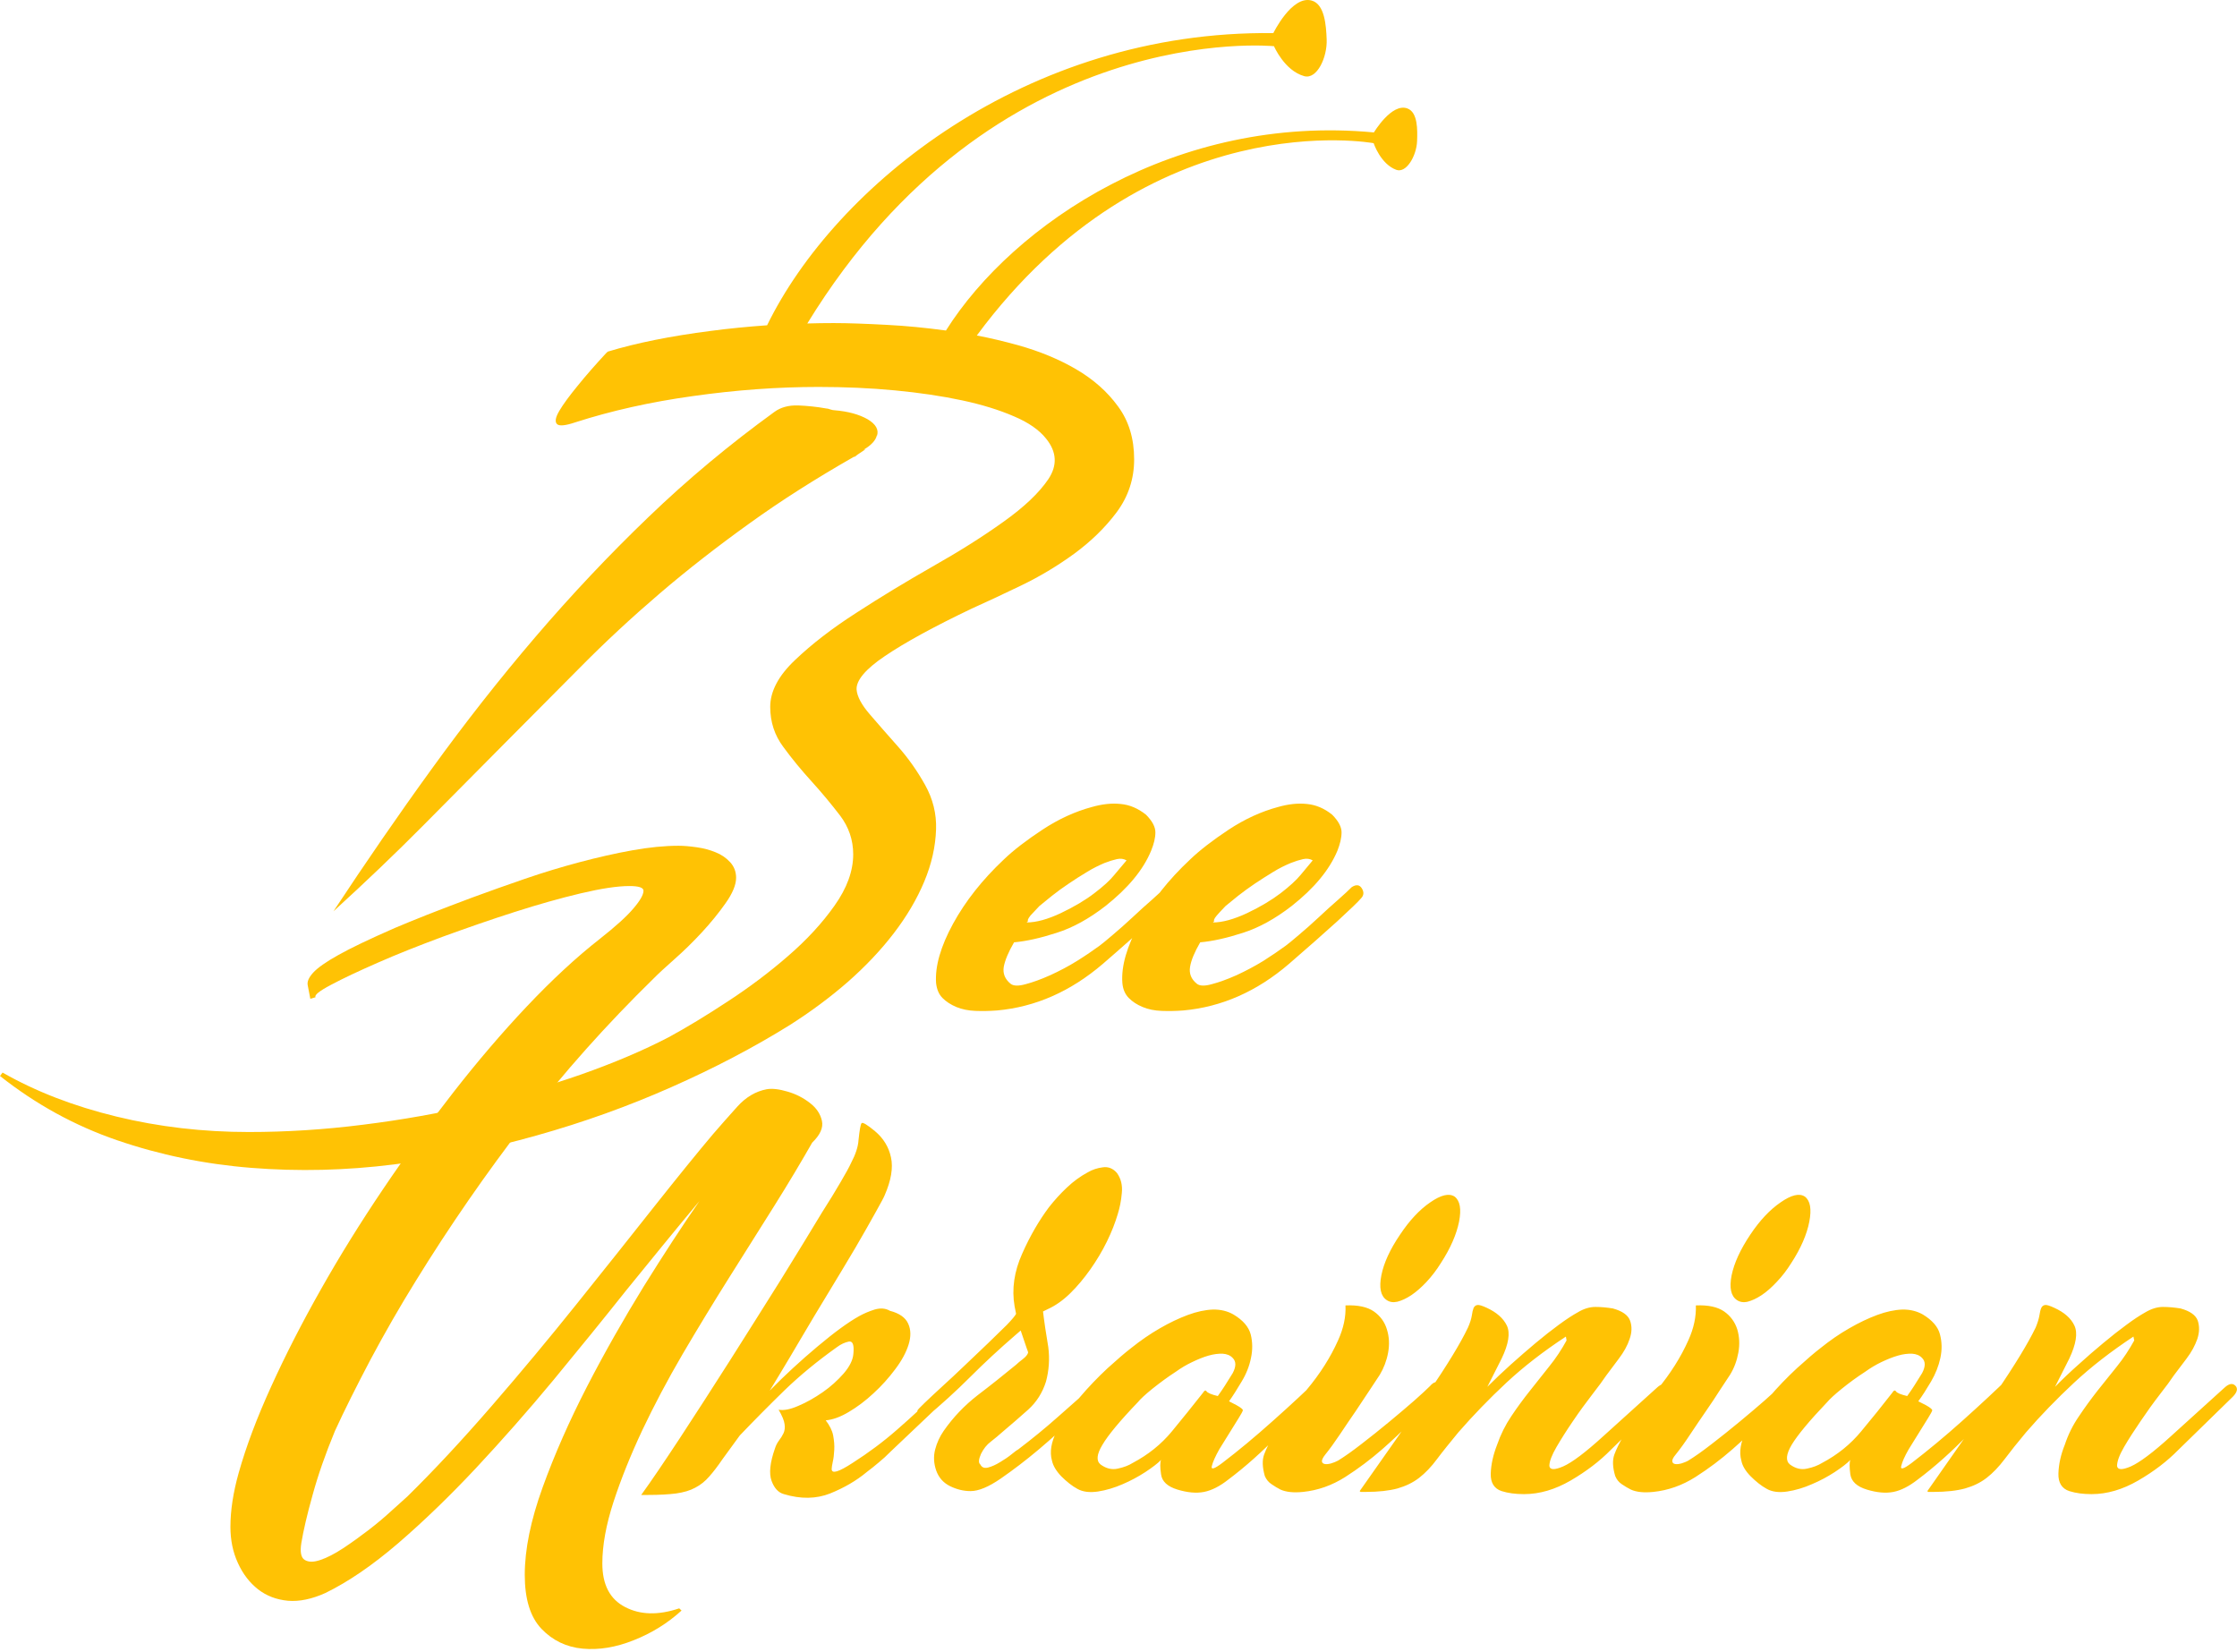 <svg width="153" height="113" viewBox="0 0 153 113" fill="none" xmlns="http://www.w3.org/2000/svg">
<path d="M41.567 24.047C43.53 23.452 45.873 22.981 48.596 22.632C49.864 22.462 51.16 22.339 52.466 22.245C57.105 12.745 70.162 2.066 87.089 2.264C87.089 2.264 88.357 -0.34 89.709 0.037C90.607 0.283 90.7 1.754 90.737 2.679C90.793 3.905 90.079 5.452 89.2 5.207C87.848 4.83 87.135 3.16 87.135 3.16C87.135 3.16 68.032 1.217 55.216 22.122C55.809 22.103 56.411 22.094 57.022 22.094C58.022 22.094 59.244 22.141 60.67 22.217C61.967 22.283 63.309 22.415 64.698 22.603C69.31 15.283 80.477 7.783 93.969 9.056C93.969 9.056 95.182 7.019 96.256 7.415C96.978 7.679 96.95 8.886 96.922 9.651C96.885 10.651 96.191 11.867 95.496 11.613C94.422 11.217 93.95 9.792 93.95 9.792C93.95 9.792 78.644 6.943 66.81 22.943C67.754 23.122 68.689 23.349 69.615 23.603C71.097 24.018 72.43 24.566 73.606 25.254C74.782 25.943 75.736 26.783 76.468 27.792C77.208 28.792 77.57 30 77.57 31.415C77.57 32.754 77.171 33.952 76.384 35.018C75.597 36.075 74.616 37.028 73.458 37.877C72.301 38.717 71.088 39.443 69.81 40.056C68.541 40.669 67.421 41.188 66.458 41.622C63.828 42.877 61.856 43.962 60.522 44.867C59.189 45.764 58.55 46.537 58.587 47.16C58.624 47.632 58.929 48.207 59.513 48.877C60.087 49.547 60.726 50.273 61.42 51.056C62.115 51.839 62.735 52.717 63.272 53.679C63.809 54.641 64.059 55.66 64.022 56.717C63.985 57.896 63.717 59.084 63.217 60.282C62.717 61.481 62.022 62.66 61.133 63.82C60.244 64.981 59.189 66.094 57.976 67.16C56.763 68.216 55.438 69.198 54.013 70.103C51.54 71.641 48.836 73.056 45.91 74.349C42.975 75.65 39.901 76.754 36.706 77.65C33.502 78.556 30.243 79.216 26.946 79.632C23.65 80.047 20.399 80.122 17.195 79.867C13.992 79.613 10.936 78.981 8.019 77.981C5.102 76.981 2.435 75.509 0 73.584L0.176 73.349C2.454 74.65 5.047 75.65 7.963 76.358C10.871 77.066 13.89 77.415 17.02 77.415C19.566 77.415 22.168 77.254 24.835 76.915C27.502 76.584 30.094 76.122 32.622 75.528C35.15 74.943 37.53 74.254 39.771 73.471C42.012 72.679 43.993 71.839 45.734 70.933C46.966 70.264 48.318 69.443 49.781 68.481C51.253 67.518 52.624 66.49 53.892 65.386C55.17 64.282 56.226 63.141 57.078 61.933C57.929 60.735 58.355 59.566 58.355 58.424C58.355 57.443 58.05 56.556 57.457 55.773C56.855 54.99 56.207 54.207 55.513 53.443C54.818 52.679 54.17 51.896 53.577 51.084C52.975 50.282 52.679 49.367 52.679 48.339C52.679 47.282 53.244 46.207 54.383 45.132C55.522 44.047 56.911 42.971 58.559 41.915C60.198 40.849 61.93 39.801 63.763 38.754C65.597 37.717 67.217 36.698 68.624 35.688C70.032 34.688 71.06 33.717 71.699 32.773C72.329 31.83 72.282 30.905 71.551 30C71.088 29.415 70.356 28.896 69.347 28.471C68.347 28.037 67.162 27.669 65.791 27.377C64.421 27.084 62.893 26.858 61.217 26.698C59.541 26.537 57.791 26.462 55.976 26.462C53.198 26.462 50.346 26.669 47.41 27.084C44.475 27.49 41.799 28.094 39.364 28.877C38.669 29.113 38.243 29.151 38.095 29C37.938 28.839 37.993 28.537 38.262 28.084C38.53 27.632 38.947 27.066 39.512 26.377C40.067 25.688 40.715 24.952 41.447 24.16L41.567 24.047ZM58.411 31.235C55.781 32.735 53.392 34.254 51.235 35.811C49.068 37.367 47.031 38.952 45.123 40.584C43.216 42.217 41.401 43.896 39.688 45.632C37.965 47.358 36.215 49.122 34.447 50.905C32.669 52.698 30.835 54.547 28.946 56.452C27.057 58.358 25.011 60.311 22.807 62.32C25.011 58.981 27.242 55.735 29.52 52.594C31.798 49.443 34.16 46.434 36.613 43.566C39.067 40.698 41.641 37.962 44.345 35.367C47.04 32.773 49.92 30.377 52.966 28.169C53.392 27.858 53.929 27.707 54.587 27.726C55.244 27.754 55.883 27.82 56.503 27.933C56.578 27.933 56.67 27.952 56.791 28C56.902 28.037 57.004 28.056 57.078 28.056C58.004 28.132 58.754 28.339 59.337 28.669C59.911 29.009 60.124 29.396 59.976 29.82V29.764C59.892 30.122 59.587 30.452 59.05 30.764C59.244 30.688 59.207 30.726 58.957 30.886C58.707 31.047 58.55 31.16 58.467 31.235H58.411ZM69.356 64.443C68.967 65.113 68.736 65.669 68.652 66.122C68.578 66.575 68.736 66.962 69.115 67.273C69.31 67.433 69.662 67.443 70.162 67.301C70.662 67.169 71.227 66.962 71.838 66.688C72.458 66.405 73.069 66.084 73.662 65.716C74.264 65.339 74.773 64.99 75.199 64.679C75.356 64.566 75.653 64.32 76.097 63.943C76.542 63.566 76.995 63.169 77.458 62.735C77.921 62.301 78.366 61.896 78.792 61.528C79.209 61.15 79.523 60.867 79.718 60.669C80.023 60.471 80.255 60.499 80.412 60.754C80.56 61.009 80.542 61.235 80.347 61.433C80.153 61.669 79.616 62.188 78.727 62.999C77.838 63.801 76.745 64.782 75.43 65.915C73.227 67.801 70.819 68.867 68.189 69.103C67.689 69.141 67.198 69.15 66.717 69.132C66.236 69.113 65.8 69.028 65.411 68.867C65.032 68.707 64.708 68.499 64.458 68.245C64.208 67.99 64.069 67.65 64.022 67.216C63.948 66.075 64.337 64.726 65.18 63.179C66.032 61.622 67.189 60.16 68.652 58.782C69.31 58.15 70.189 57.471 71.291 56.745C72.393 56.018 73.523 55.499 74.68 55.188C75.375 54.99 76.032 54.915 76.644 54.981C77.264 55.037 77.838 55.282 78.384 55.717C78.81 56.15 79.023 56.547 79.023 56.924C79.023 57.301 78.921 57.717 78.727 58.188C78.19 59.49 77.144 60.745 75.606 61.962C74.486 62.83 73.375 63.443 72.273 63.792C71.171 64.15 70.199 64.367 69.356 64.443ZM77.051 58.839C76.856 58.726 76.634 58.698 76.384 58.754C76.134 58.811 75.856 58.896 75.542 59.018C75.162 59.179 74.754 59.377 74.329 59.641C73.903 59.896 73.486 60.16 73.088 60.433C72.68 60.707 72.301 60.981 71.958 61.254C71.606 61.537 71.319 61.773 71.088 61.962C70.782 62.282 70.578 62.499 70.477 62.613C70.384 62.735 70.328 62.82 70.31 62.877C70.291 62.943 70.291 62.971 70.31 62.971C70.328 62.971 70.301 63.009 70.217 63.084C70.875 63.084 71.662 62.867 72.56 62.443C73.467 62.009 74.236 61.556 74.847 61.084C75.468 60.613 75.921 60.198 76.208 59.839C76.505 59.49 76.782 59.16 77.051 58.839ZM82.088 64.443C81.699 65.113 81.468 65.669 81.394 66.122C81.32 66.575 81.468 66.962 81.857 67.273C82.051 67.433 82.394 67.443 82.894 67.301C83.403 67.169 83.959 66.962 84.579 66.688C85.19 66.405 85.802 66.084 86.403 65.716C86.996 65.339 87.505 64.99 87.931 64.679C88.089 64.566 88.385 64.32 88.829 63.943C89.274 63.566 89.728 63.169 90.191 62.735C90.654 62.301 91.098 61.896 91.524 61.528C91.95 61.15 92.256 60.867 92.45 60.669C92.756 60.471 92.987 60.499 93.144 60.754C93.302 61.009 93.283 61.235 93.089 61.433C92.894 61.669 92.348 62.188 91.469 62.999C90.58 63.801 89.478 64.782 88.163 65.915C85.968 67.801 83.551 68.867 80.931 69.103C80.431 69.141 79.94 69.15 79.449 69.132C78.968 69.113 78.532 69.028 78.153 68.867C77.764 68.707 77.449 68.499 77.199 68.245C76.949 67.99 76.801 67.65 76.764 67.216C76.681 66.075 77.07 64.726 77.921 63.179C78.764 61.622 79.921 60.16 81.394 58.782C82.051 58.15 82.931 57.471 84.024 56.745C85.126 56.018 86.255 55.499 87.413 55.188C88.107 54.99 88.765 54.915 89.385 54.981C89.996 55.037 90.58 55.282 91.117 55.717C91.543 56.15 91.756 56.547 91.756 56.924C91.756 57.301 91.654 57.717 91.469 58.188C90.922 59.49 89.885 60.745 88.339 61.962C87.218 62.83 86.107 63.443 85.014 63.792C83.912 64.15 82.94 64.367 82.088 64.443ZM89.783 58.839C89.589 58.726 89.376 58.698 89.117 58.754C88.867 58.811 88.589 58.896 88.283 59.018C87.894 59.179 87.487 59.377 87.061 59.641C86.644 59.896 86.227 60.16 85.82 60.433C85.413 60.707 85.042 60.981 84.69 61.254C84.348 61.537 84.051 61.773 83.82 61.962C83.514 62.282 83.311 62.499 83.218 62.613C83.116 62.735 83.061 62.82 83.042 62.877C83.023 62.943 83.023 62.971 83.042 62.971C83.061 62.971 83.033 63.009 82.959 63.084C83.607 63.084 84.394 62.867 85.302 62.443C86.209 62.009 86.968 61.556 87.589 61.084C88.2 60.613 88.653 60.198 88.95 59.839C89.237 59.49 89.515 59.16 89.783 58.839Z" fill="#FFC204"/>
<path d="M28.428 87.613C27.335 89.377 26.307 91.169 25.335 92.99C24.372 94.82 23.557 96.443 22.909 97.858C22.261 99.424 21.751 100.877 21.381 102.235C21.001 103.584 20.751 104.679 20.612 105.509C20.511 106.132 20.585 106.528 20.844 106.679C21.103 106.839 21.455 106.839 21.918 106.679C22.372 106.528 22.899 106.254 23.474 105.877C24.057 105.49 24.622 105.084 25.187 104.651C25.752 104.217 26.27 103.783 26.742 103.349C27.224 102.915 27.594 102.584 27.863 102.339C29.669 100.566 31.585 98.509 33.613 96.169C35.641 93.83 37.595 91.481 39.484 89.122C41.382 86.754 43.142 84.547 44.771 82.481C46.41 80.415 47.734 78.783 48.762 77.566C49.272 76.971 49.827 76.349 50.42 75.688C51.012 75.028 51.688 74.632 52.438 74.49C52.809 74.424 53.29 74.481 53.864 74.651C54.448 74.82 54.957 75.085 55.401 75.434C55.846 75.773 56.114 76.188 56.216 76.651C56.318 77.122 56.096 77.613 55.55 78.141C54.8 79.453 53.938 80.905 52.948 82.481C51.957 84.066 50.929 85.698 49.855 87.396C48.781 89.103 47.725 90.839 46.688 92.603C45.651 94.377 44.734 96.113 43.929 97.811C43.132 99.509 42.475 101.141 41.965 102.698C41.456 104.264 41.197 105.669 41.197 106.915C41.197 108.377 41.715 109.367 42.762 109.905C43.799 110.443 45.031 110.471 46.456 109.99L46.614 110.141C45.66 111.009 44.568 111.688 43.345 112.169C42.123 112.66 40.956 112.849 39.845 112.745C38.743 112.641 37.799 112.188 37.039 111.396C36.271 110.594 35.891 109.358 35.891 107.698C35.891 105.962 36.298 103.971 37.113 101.717C37.928 99.462 38.947 97.16 40.151 94.82C41.364 92.471 42.66 90.198 44.03 87.971C45.41 85.754 46.679 83.811 47.836 82.141C47.021 83.113 46.197 84.113 45.364 85.132C44.531 86.16 43.688 87.188 42.836 88.236C41.271 90.207 39.604 92.254 37.854 94.377C36.104 96.49 34.326 98.5 32.539 100.415C30.752 102.32 28.983 104.028 27.233 105.537C25.474 107.047 23.816 108.179 22.251 108.943C21.325 109.358 20.474 109.537 19.696 109.471C18.909 109.396 18.233 109.141 17.649 108.688C17.075 108.235 16.612 107.641 16.27 106.886C15.927 106.141 15.76 105.32 15.76 104.415C15.76 103.311 15.945 102.075 16.325 100.726C16.834 98.915 17.575 96.952 18.547 94.82C19.52 92.679 20.649 90.471 21.946 88.179C23.233 85.896 24.659 83.603 26.205 81.311C27.752 79.019 29.354 76.82 31.011 74.698C32.659 72.585 34.335 70.622 36.039 68.82C37.743 67.019 39.41 65.471 41.049 64.188C42.104 63.358 42.864 62.669 43.317 62.132C43.78 61.594 44.012 61.188 44.012 60.915C44.012 60.698 43.688 60.594 43.04 60.594C42.225 60.594 41.114 60.764 39.715 61.094C38.326 61.424 36.817 61.849 35.197 62.368C33.576 62.886 31.946 63.453 30.289 64.056C28.641 64.669 27.159 65.254 25.853 65.83C24.538 66.405 23.474 66.905 22.659 67.339C21.835 67.773 21.483 68.056 21.585 68.198L21.224 68.302C21.159 67.953 21.103 67.651 21.048 67.386C20.992 67.132 21.122 66.839 21.427 66.509C21.733 66.179 22.307 65.773 23.14 65.311C23.974 64.839 25.261 64.226 27.002 63.462C27.576 63.217 28.326 62.915 29.242 62.547C30.169 62.188 31.187 61.792 32.307 61.377C33.437 60.962 34.623 60.538 35.891 60.103C37.15 59.669 38.401 59.292 39.641 58.962C40.882 58.632 42.086 58.358 43.243 58.151C44.401 57.943 45.456 57.839 46.41 57.839C46.781 57.839 47.197 57.877 47.66 57.943C48.123 58.009 48.549 58.122 48.938 58.283C49.327 58.434 49.66 58.66 49.938 58.962C50.207 59.254 50.346 59.613 50.346 60.028C50.346 60.509 50.105 61.094 49.623 61.773C49.151 62.443 48.605 63.113 47.994 63.773C47.383 64.434 46.762 65.037 46.132 65.594C45.503 66.151 45.031 66.585 44.725 66.896C41.493 70.056 38.539 73.358 35.891 76.811C33.233 80.264 30.743 83.858 28.428 87.613ZM60.92 99.264C60.643 99.547 60.374 99.792 60.096 100.018C59.828 100.245 59.559 100.462 59.281 100.669C58.568 101.264 57.735 101.745 56.781 102.132C55.827 102.509 54.772 102.528 53.614 102.179C53.235 102.075 52.957 101.773 52.772 101.273C52.587 100.764 52.661 100.028 53.003 99.056C53.068 98.849 53.161 98.669 53.281 98.509C53.401 98.358 53.503 98.188 53.587 98.019C53.67 97.839 53.698 97.632 53.661 97.396C53.633 97.151 53.494 96.82 53.253 96.405C53.596 96.471 54.05 96.386 54.605 96.141C55.17 95.905 55.726 95.585 56.272 95.207C56.818 94.83 57.291 94.396 57.698 93.934C58.105 93.462 58.328 93.019 58.365 92.603C58.429 91.981 58.328 91.698 58.059 91.745C57.781 91.802 57.513 91.924 57.235 92.132C55.911 93.075 54.716 94.056 53.661 95.075C52.605 96.103 51.587 97.132 50.596 98.169L49.42 99.783C49.086 100.273 48.781 100.669 48.503 100.981C48.234 101.292 47.92 101.547 47.558 101.735C47.197 101.934 46.771 102.056 46.253 102.132C45.743 102.198 45.095 102.235 44.318 102.235H43.855C44.54 101.292 45.419 99.99 46.512 98.33C47.605 96.66 48.744 94.896 49.938 93.019C51.123 91.151 52.281 89.311 53.411 87.509C54.531 85.698 55.466 84.169 56.216 82.924C56.726 82.122 57.152 81.434 57.494 80.839C57.837 80.254 58.078 79.82 58.207 79.537C58.513 78.953 58.689 78.434 58.717 77.981C58.791 77.283 58.855 76.896 58.929 76.811C58.994 76.726 59.3 76.905 59.846 77.358C60.42 77.839 60.791 78.443 60.939 79.151C61.096 79.858 60.948 80.726 60.513 81.726C60.476 81.83 60.272 82.226 59.892 82.896C59.522 83.575 59.05 84.386 58.494 85.349C57.929 86.302 57.318 87.32 56.652 88.415C55.985 89.509 55.374 90.528 54.809 91.49C54.253 92.443 53.763 93.254 53.355 93.934C52.948 94.613 52.707 95 52.642 95.103C53.661 94.066 54.753 93.056 55.911 92.085C57.068 91.113 58.022 90.415 58.772 90C59.078 89.83 59.429 89.679 59.818 89.556C60.207 89.443 60.559 89.462 60.865 89.641C61.513 89.811 61.93 90.103 62.115 90.519C62.309 90.943 62.309 91.415 62.143 91.953C61.976 92.49 61.67 93.056 61.226 93.641C60.782 94.236 60.291 94.783 59.744 95.283C59.198 95.792 58.633 96.217 58.059 96.556C57.476 96.905 56.948 97.094 56.476 97.132C56.744 97.481 56.92 97.83 56.985 98.169C57.05 98.519 57.078 98.849 57.059 99.16C57.041 99.471 57.013 99.745 56.957 99.971C56.911 100.198 56.883 100.358 56.883 100.462C56.883 100.811 57.355 100.669 58.309 100.047C59.402 99.349 60.42 98.594 61.374 97.754C62.328 96.924 63.263 96.056 64.189 95.151C64.421 94.915 64.624 94.896 64.772 95.103C64.93 95.311 64.902 95.5 64.698 95.679L60.92 99.264ZM69.393 89.33C69.189 88.151 69.365 86.953 69.912 85.736C70.449 84.519 71.069 83.462 71.745 82.556C72.125 82.075 72.532 81.622 72.977 81.207C73.412 80.792 73.893 80.443 74.403 80.169C74.708 79.99 75.051 79.877 75.421 79.83C75.801 79.773 76.125 79.905 76.394 80.217C76.671 80.603 76.782 81.056 76.727 81.594C76.681 82.132 76.579 82.613 76.449 83.028C76.273 83.622 76.032 84.245 75.708 84.905C75.384 85.566 75.004 86.198 74.579 86.802C74.153 87.405 73.699 87.953 73.199 88.443C72.708 88.924 72.189 89.292 71.643 89.537L71.338 89.688C71.338 89.726 71.356 89.877 71.393 90.132C71.421 90.396 71.523 91.056 71.699 92.132C71.801 92.934 71.745 93.717 71.541 94.481C71.301 95.245 70.893 95.886 70.319 96.405C69.736 96.924 69.162 97.424 68.578 97.915C68.31 98.16 68.032 98.377 67.763 98.594C67.486 98.802 67.273 99.075 67.097 99.424C66.93 99.802 66.912 100.047 67.05 100.151C67.152 100.358 67.328 100.424 67.587 100.358C67.837 100.292 68.115 100.169 68.402 99.99C68.689 99.82 68.958 99.641 69.189 99.452C69.43 99.254 69.588 99.141 69.652 99.113C70.569 98.415 71.477 97.679 72.356 96.896C73.245 96.113 74.134 95.33 75.014 94.528C75.255 94.358 75.458 94.339 75.625 94.481C75.801 94.613 75.764 94.83 75.523 95.103C75.051 95.481 74.412 96.056 73.616 96.82C72.81 97.585 71.958 98.349 71.06 99.113C70.152 99.877 69.282 100.537 68.449 101.113C67.615 101.688 66.93 101.971 66.384 101.971C65.902 101.971 65.439 101.858 64.976 101.632C64.522 101.405 64.208 101.056 64.032 100.566C63.865 100.085 63.837 99.603 63.958 99.132C64.078 98.669 64.272 98.245 64.541 97.858C65.189 96.924 65.967 96.113 66.865 95.415C67.773 94.726 68.643 94.028 69.495 93.33C69.597 93.226 69.754 93.103 69.958 92.943C70.162 92.783 70.282 92.641 70.319 92.5C70.319 92.462 70.291 92.377 70.236 92.245C70.189 92.103 70.041 91.688 69.81 90.99L69.449 91.302C68.356 92.245 67.328 93.198 66.356 94.169C65.384 95.141 64.356 96.075 63.263 96.981C63.096 97.009 62.948 96.981 62.837 96.896C62.717 96.811 62.689 96.66 62.754 96.452C62.754 96.424 62.92 96.245 63.245 95.934C63.569 95.622 63.967 95.254 64.439 94.82C64.921 94.386 65.439 93.896 66.004 93.358C66.56 92.82 67.087 92.32 67.587 91.849C68.078 91.377 68.504 90.962 68.865 90.603C69.217 90.236 69.43 89.981 69.495 89.849L69.393 89.33ZM83.598 100.047C84.69 99.217 85.848 98.254 87.07 97.16C88.302 96.066 89.367 95.066 90.293 94.169C90.561 93.99 90.765 93.962 90.904 94.066C91.043 94.169 91.024 94.358 90.848 94.632C89.765 95.745 88.644 96.886 87.505 98.066C86.366 99.245 85.2 100.292 84.005 101.188C83.431 101.641 82.875 101.924 82.348 102.028C81.82 102.132 81.218 102.075 80.533 101.868C79.847 101.66 79.477 101.311 79.412 100.83C79.338 100.339 79.338 100.009 79.412 99.839C79.171 100.085 78.81 100.358 78.338 100.669C77.857 100.981 77.338 101.264 76.782 101.5C76.218 101.745 75.653 101.915 75.097 102C74.532 102.084 74.06 102.028 73.69 101.82C73.31 101.613 72.949 101.32 72.588 100.962C72.236 100.594 72.023 100.235 71.949 99.886C71.782 99.302 71.893 98.622 72.282 97.858C72.671 97.094 73.19 96.339 73.819 95.594C74.449 94.849 75.097 94.179 75.755 93.566C76.421 92.962 76.958 92.5 77.366 92.188C78.014 91.669 78.671 91.217 79.329 90.839C79.996 90.453 80.635 90.151 81.246 89.924C81.857 89.698 82.431 89.575 82.959 89.556C83.487 89.547 83.959 89.66 84.366 89.896C85.014 90.283 85.403 90.736 85.542 91.254C85.672 91.773 85.681 92.311 85.561 92.868C85.45 93.424 85.237 93.962 84.922 94.481C84.616 95 84.329 95.452 84.061 95.83L84.57 96.094C84.876 96.264 85.024 96.386 85.005 96.452C84.987 96.528 84.894 96.698 84.718 96.981L83.394 99.113C83.125 99.594 82.95 99.981 82.885 100.254C82.811 100.528 83.051 100.462 83.598 100.047ZM84.311 92.868C84.144 92.688 83.912 92.594 83.625 92.575C83.338 92.566 83.014 92.603 82.653 92.707C82.292 92.811 81.922 92.962 81.533 93.151C81.135 93.339 80.773 93.556 80.431 93.802C79.847 94.179 79.32 94.575 78.82 94.971C78.329 95.368 77.996 95.679 77.829 95.886C76.597 97.169 75.792 98.141 75.403 98.802C75.004 99.462 74.968 99.905 75.273 100.151C75.644 100.424 76.042 100.528 76.449 100.434C76.856 100.349 77.199 100.217 77.468 100.047C78.523 99.49 79.421 98.773 80.153 97.886C80.885 97 81.588 96.122 82.273 95.254C82.375 95.085 82.459 95.047 82.523 95.151C82.598 95.254 82.848 95.368 83.292 95.471C83.496 95.188 83.653 94.952 83.774 94.764C83.894 94.575 84.07 94.292 84.311 93.905C84.551 93.452 84.551 93.103 84.311 92.868ZM99.487 81.83C99.858 82.113 99.96 82.679 99.793 83.547C99.617 84.415 99.21 85.358 98.561 86.358C98.256 86.849 97.923 87.283 97.571 87.66C97.21 88.047 96.858 88.349 96.524 88.575C96.182 88.802 95.867 88.943 95.58 89.019C95.284 89.085 95.043 89.047 94.839 88.905C94.432 88.632 94.311 88.066 94.478 87.217C94.645 86.368 95.071 85.443 95.756 84.434C96.404 83.462 97.089 82.726 97.821 82.226C98.552 81.717 99.108 81.585 99.487 81.83ZM98.358 95.415C97.747 96.009 97.126 96.622 96.497 97.264C95.867 97.905 95.21 98.519 94.534 99.113C93.746 99.802 92.904 100.434 92.006 101.009C91.098 101.584 90.135 101.924 89.117 102.028C88.468 102.094 87.959 102.037 87.579 101.868C87.376 101.764 87.172 101.641 86.968 101.5C86.764 101.368 86.607 101.179 86.505 100.934C86.339 100.339 86.32 99.858 86.459 99.471C86.598 99.094 86.802 98.679 87.07 98.226C87.681 97.217 88.45 96.16 89.367 95.047C90.293 93.943 91.005 92.811 91.515 91.669C91.894 90.839 92.061 90.037 92.024 89.273C92.876 89.236 93.524 89.377 93.969 89.688C94.413 90 94.709 90.415 94.858 90.915C95.015 91.415 95.043 91.943 94.941 92.5C94.839 93.056 94.645 93.556 94.376 94.009C94.209 94.254 93.978 94.603 93.691 95.047C93.394 95.5 93.07 95.99 92.719 96.509C92.357 97.028 92.006 97.556 91.644 98.094C91.283 98.632 90.95 99.094 90.644 99.471C90.478 99.679 90.404 99.839 90.413 99.943C90.431 100.047 90.505 100.103 90.626 100.122C90.737 100.141 90.885 100.122 91.052 100.075C91.228 100.018 91.376 99.962 91.515 99.886C91.959 99.613 92.496 99.236 93.126 98.745C93.756 98.264 94.385 97.754 95.015 97.236C95.645 96.717 96.219 96.226 96.728 95.783C97.237 95.33 97.599 95 97.802 94.792C98.071 94.481 98.302 94.434 98.487 94.66C98.673 94.886 98.636 95.141 98.358 95.415ZM113.331 94.896C113.637 94.613 113.877 94.575 114.072 94.764C114.257 94.952 114.192 95.207 113.887 95.519L110.164 99.16C109.414 99.924 108.497 100.622 107.432 101.245C106.358 101.868 105.293 102.179 104.238 102.179C103.654 102.179 103.145 102.113 102.701 101.971C102.191 101.801 101.941 101.396 101.96 100.773C101.978 100.151 102.127 99.49 102.395 98.802C102.636 98.103 102.96 97.452 103.367 96.849C103.775 96.236 104.201 95.66 104.645 95.103C105.09 94.547 105.525 93.99 105.969 93.434C106.414 92.886 106.803 92.292 107.145 91.669L107.099 91.405C105.562 92.415 104.21 93.462 103.034 94.556C101.858 95.651 100.765 96.783 99.737 97.962C99.163 98.66 98.673 99.264 98.284 99.783C97.895 100.311 97.487 100.735 97.061 101.066C96.635 101.396 96.135 101.632 95.58 101.792C95.015 101.943 94.293 102.028 93.404 102.028H93.052L92.996 101.971C94.839 99.368 96.404 97.122 97.7 95.236C98.987 93.339 99.895 91.858 100.404 90.783C100.543 90.471 100.626 90.198 100.663 89.981C100.691 89.754 100.738 89.575 100.784 89.453C100.839 89.339 100.923 89.264 101.043 89.245C101.164 89.226 101.376 89.292 101.682 89.434C102.358 89.745 102.821 90.151 103.062 90.651C103.303 91.16 103.182 91.915 102.701 92.915L101.728 94.839C102.247 94.32 102.784 93.811 103.34 93.311C103.904 92.802 104.469 92.32 105.025 91.849C105.59 91.377 106.118 90.962 106.608 90.603C107.108 90.236 107.534 89.953 107.914 89.745C108.321 89.5 108.72 89.377 109.118 89.377C109.507 89.377 109.905 89.415 110.312 89.481C110.96 89.66 111.349 89.934 111.488 90.311C111.627 90.698 111.618 91.113 111.46 91.566C111.312 92.019 111.062 92.462 110.72 92.915C110.386 93.368 110.09 93.754 109.858 94.066C109.646 94.377 109.331 94.82 108.886 95.386C108.442 95.962 108.007 96.556 107.581 97.188C107.155 97.811 106.784 98.396 106.46 98.952C106.136 99.509 105.969 99.943 105.969 100.254C106.006 100.528 106.321 100.537 106.914 100.283C107.516 100.018 108.423 99.339 109.646 98.226L113.331 94.896ZM123.443 81.83C123.813 82.113 123.915 82.679 123.748 83.547C123.582 84.415 123.174 85.358 122.526 86.358C122.22 86.849 121.887 87.283 121.526 87.66C121.165 88.047 120.822 88.349 120.48 88.575C120.137 88.802 119.822 88.943 119.535 89.019C119.248 89.085 118.998 89.047 118.794 88.905C118.387 88.632 118.266 88.066 118.433 87.217C118.609 86.368 119.035 85.443 119.711 84.434C120.359 83.462 121.054 82.726 121.785 82.226C122.517 81.717 123.063 81.585 123.443 81.83ZM122.322 95.415C121.702 96.009 121.081 96.622 120.452 97.264C119.822 97.905 119.165 98.519 118.489 99.113C117.702 99.802 116.859 100.434 115.961 101.009C115.053 101.584 114.09 101.924 113.072 102.028C112.423 102.094 111.914 102.037 111.544 101.868C111.34 101.764 111.127 101.641 110.923 101.5C110.72 101.368 110.571 101.179 110.47 100.934C110.294 100.339 110.275 99.858 110.414 99.471C110.553 99.094 110.757 98.679 111.025 98.226C111.646 97.217 112.405 96.16 113.331 95.047C114.248 93.943 114.961 92.811 115.47 91.669C115.85 90.839 116.016 90.037 115.988 89.273C116.831 89.236 117.479 89.377 117.924 89.688C118.368 90 118.665 90.415 118.822 90.915C118.97 91.415 118.998 91.943 118.896 92.5C118.794 93.056 118.609 93.556 118.331 94.009C118.165 94.254 117.933 94.603 117.646 95.047C117.359 95.5 117.035 95.99 116.674 96.509C116.313 97.028 115.961 97.556 115.6 98.094C115.248 98.632 114.914 99.094 114.609 99.471C114.433 99.679 114.359 99.839 114.377 99.943C114.396 100.047 114.461 100.103 114.581 100.122C114.701 100.141 114.84 100.122 115.016 100.075C115.183 100.018 115.34 99.962 115.47 99.886C115.914 99.613 116.451 99.236 117.081 98.745C117.711 98.264 118.34 97.754 118.97 97.236C119.6 96.717 120.174 96.226 120.683 95.783C121.193 95.33 121.554 95 121.757 94.792C122.026 94.481 122.257 94.434 122.443 94.66C122.637 94.886 122.591 95.141 122.322 95.415ZM130.749 100.047C131.832 99.217 132.999 98.254 134.221 97.16C135.443 96.066 136.518 95.066 137.434 94.169C137.712 93.99 137.916 93.962 138.055 94.066C138.184 94.169 138.175 94.358 137.999 94.632C136.906 95.745 135.795 96.886 134.656 98.066C133.517 99.245 132.351 100.292 131.156 101.188C130.573 101.641 130.026 101.924 129.499 102.028C128.971 102.132 128.36 102.075 127.684 101.868C126.998 101.66 126.628 101.311 126.554 100.83C126.489 100.339 126.489 100.009 126.554 99.839C126.322 100.085 125.961 100.358 125.489 100.669C125.008 100.981 124.489 101.264 123.924 101.5C123.369 101.745 122.804 101.915 122.239 102C121.683 102.084 121.211 102.028 120.841 101.82C120.461 101.613 120.1 101.32 119.739 100.962C119.378 100.594 119.165 100.235 119.1 99.886C118.933 99.302 119.044 98.622 119.433 97.858C119.822 97.094 120.331 96.339 120.961 95.594C121.591 94.849 122.239 94.179 122.906 93.566C123.572 92.962 124.109 92.5 124.517 92.188C125.165 91.669 125.813 91.217 126.48 90.839C127.147 90.453 127.786 90.151 128.397 89.924C129.008 89.698 129.582 89.575 130.11 89.556C130.638 89.547 131.101 89.66 131.517 89.896C132.156 90.283 132.554 90.736 132.684 91.254C132.823 91.773 132.832 92.311 132.712 92.868C132.591 93.424 132.378 93.962 132.073 94.481C131.767 95 131.48 95.452 131.202 95.83L131.721 96.094C132.027 96.264 132.165 96.386 132.156 96.452C132.138 96.528 132.045 96.698 131.869 96.981L130.545 99.113C130.267 99.594 130.1 99.981 130.036 100.254C129.962 100.528 130.202 100.462 130.749 100.047ZM131.462 92.868C131.295 92.688 131.063 92.594 130.776 92.575C130.48 92.566 130.156 92.603 129.804 92.707C129.443 92.811 129.073 92.962 128.674 93.151C128.286 93.339 127.924 93.556 127.582 93.802C126.998 94.179 126.461 94.575 125.971 94.971C125.48 95.368 125.146 95.679 124.971 95.886C123.748 97.169 122.943 98.141 122.544 98.802C122.156 99.462 122.118 99.905 122.424 100.151C122.794 100.424 123.183 100.528 123.591 100.434C124.007 100.349 124.341 100.217 124.619 100.047C125.674 99.49 126.563 98.773 127.295 97.886C128.036 97 128.739 96.122 129.415 95.254C129.517 95.085 129.61 95.047 129.675 95.151C129.739 95.254 129.999 95.368 130.443 95.471C130.647 95.188 130.804 94.952 130.925 94.764C131.045 94.575 131.221 94.292 131.462 93.905C131.702 93.452 131.702 93.103 131.462 92.868ZM152.148 94.896C152.454 94.613 152.704 94.575 152.889 94.764C153.074 94.952 153.019 95.207 152.713 95.519L148.981 99.16C148.231 99.924 147.324 100.622 146.25 101.245C145.175 101.868 144.111 102.179 143.055 102.179C142.481 102.179 141.972 102.113 141.527 101.971C141.018 101.801 140.768 101.396 140.786 100.773C140.805 100.151 140.944 99.49 141.222 98.802C141.453 98.103 141.777 97.452 142.194 96.849C142.601 96.236 143.027 95.66 143.462 95.103L144.796 93.434C145.24 92.886 145.629 92.292 145.972 91.669L145.916 91.405C144.388 92.415 143.036 93.462 141.86 94.556C140.684 95.651 139.583 96.783 138.564 97.962C137.981 98.66 137.499 99.264 137.11 99.783C136.712 100.311 136.305 100.735 135.879 101.066C135.453 101.396 134.962 101.632 134.397 101.792C133.841 101.943 133.11 102.028 132.23 102.028H131.869L131.823 101.971C133.656 99.368 135.221 97.122 136.518 95.236C137.814 93.339 138.712 91.858 139.231 90.783C139.36 90.471 139.444 90.198 139.481 89.981C139.518 89.754 139.555 89.575 139.61 89.453C139.657 89.339 139.749 89.264 139.87 89.245C139.981 89.226 140.194 89.292 140.499 89.434C141.184 89.745 141.647 90.151 141.879 90.651C142.12 91.16 141.999 91.915 141.527 92.915L140.555 94.839C141.064 94.32 141.601 93.811 142.166 93.311C142.722 92.802 143.286 92.32 143.851 91.849C144.416 91.377 144.944 90.962 145.435 90.603C145.925 90.236 146.361 89.953 146.731 89.745C147.148 89.5 147.546 89.377 147.935 89.377C148.324 89.377 148.731 89.415 149.139 89.481C149.787 89.66 150.176 89.934 150.315 90.311C150.444 90.698 150.435 91.113 150.287 91.566C150.129 92.019 149.889 92.462 149.546 92.915C149.203 93.368 148.916 93.754 148.676 94.066C148.472 94.377 148.148 94.82 147.703 95.386C147.259 95.962 146.833 96.556 146.407 97.188C145.981 97.811 145.601 98.396 145.277 98.952C144.953 99.509 144.796 99.943 144.796 100.254C144.833 100.528 145.148 100.537 145.74 100.283C146.333 100.018 147.25 99.339 148.472 98.226L152.148 94.896Z" fill="#FFC204"/>
</svg>
